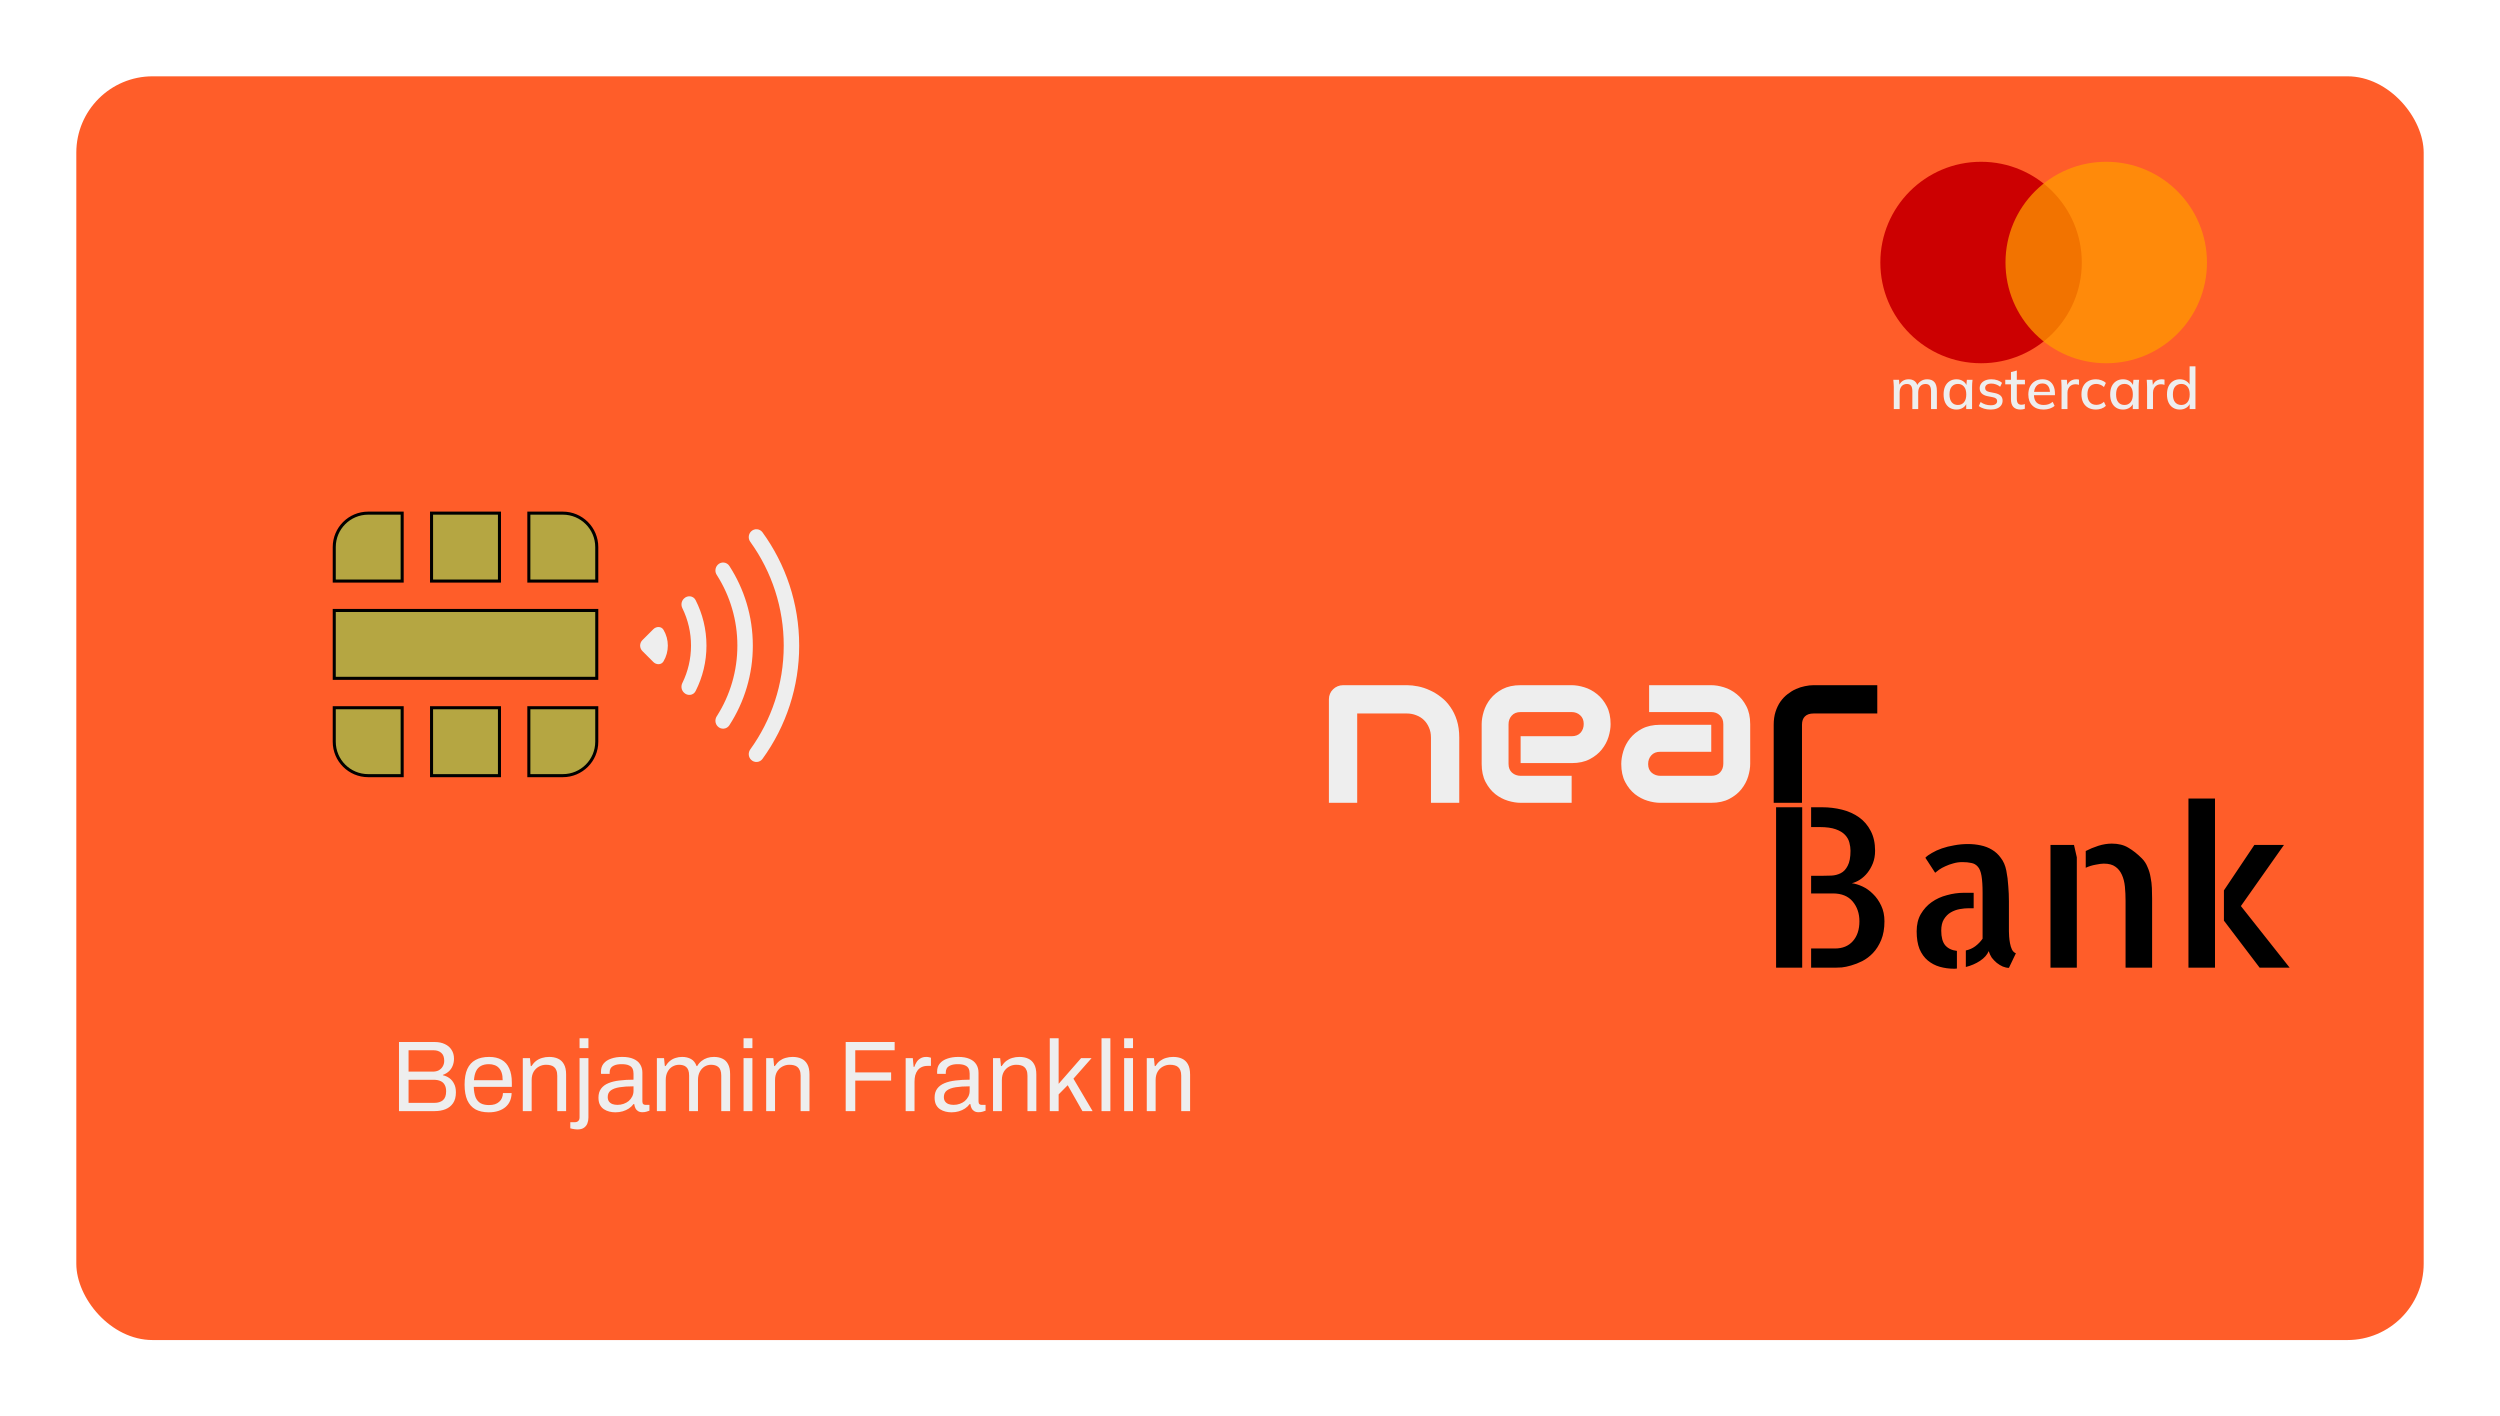 <svg width="819" height="464" viewBox="0 0 819 464" fill="none" xmlns="http://www.w3.org/2000/svg">
<g filter="url(#filter0_d_11_6466)">
<rect x="15" y="15" width="769" height="414" rx="25" fill="#FF5D29"/>
</g>
<path d="M246.043 248.881C246.29 249.136 246.59 249.334 246.921 249.462C247.252 249.589 247.607 249.644 247.961 249.621C248.315 249.599 248.66 249.499 248.972 249.331C249.284 249.162 249.556 248.927 249.769 248.644C257.616 237.85 261.833 224.844 261.813 211.5C261.813 197.624 257.347 184.785 249.769 174.356C249.556 174.072 249.285 173.837 248.973 173.668C248.661 173.499 248.316 173.399 247.962 173.376C247.608 173.353 247.253 173.407 246.921 173.534C246.59 173.662 246.29 173.859 246.043 174.113C245.607 174.556 245.342 175.139 245.296 175.758C245.25 176.377 245.425 176.993 245.79 177.495C252.933 187.393 256.769 199.294 256.75 211.5C256.75 224.192 252.69 235.937 245.795 245.5C245.046 246.538 245.137 247.98 246.043 248.881V248.881Z" fill="#EEEEEE"/>
<path d="M235.128 237.972C235.38 238.233 235.686 238.434 236.026 238.562C236.365 238.689 236.728 238.74 237.09 238.709C237.451 238.678 237.801 238.568 238.114 238.385C238.427 238.202 238.695 237.952 238.9 237.653C243.956 229.869 246.64 220.782 246.625 211.5C246.625 201.856 243.79 192.87 238.9 185.347C238.697 185.046 238.429 184.795 238.115 184.611C237.802 184.427 237.452 184.316 237.09 184.285C236.728 184.255 236.364 184.305 236.025 184.434C235.685 184.563 235.379 184.766 235.128 185.028C234.707 185.46 234.445 186.021 234.385 186.621C234.326 187.221 234.471 187.823 234.799 188.329C239.228 195.244 241.576 203.288 241.562 211.5C241.575 219.711 239.227 227.752 234.799 234.666C234.131 235.709 234.252 237.096 235.128 237.972V237.972ZM224.077 226.92C225.221 228.065 227.139 227.857 227.873 226.414C230.224 221.795 231.446 216.683 231.437 211.5C231.437 206.134 230.152 201.061 227.873 196.586C227.139 195.143 225.221 194.936 224.077 196.08L224.001 196.156C223.191 196.966 223.039 198.216 223.545 199.249C225.414 203.062 226.382 207.253 226.375 211.5C226.375 215.894 225.357 220.056 223.54 223.751C223.034 224.779 223.186 226.029 224.001 226.839L224.077 226.92ZM214.023 216.866C215.015 217.859 216.655 217.869 217.364 216.664C218.293 215.102 218.783 213.318 218.781 211.5C218.783 209.682 218.293 207.898 217.364 206.336C216.655 205.131 215.015 205.142 214.023 206.134L210.448 209.708C209.974 210.183 209.707 210.826 209.707 211.497C209.707 212.169 209.974 212.812 210.448 213.287L214.028 216.866H214.023Z" fill="#EEEEEE"/>
<path d="M606.652 289.34C607.745 289.482 608.91 289.839 610.146 290.409C611.381 290.979 612.522 291.787 613.567 292.833C614.66 293.879 615.563 295.162 616.276 296.683C616.989 298.156 617.346 299.867 617.346 301.815C617.346 304.192 616.989 306.235 616.276 307.946C615.563 309.657 614.66 311.083 613.567 312.224C612.522 313.317 611.357 314.196 610.074 314.861C608.839 315.479 607.627 315.954 606.438 316.287C605.298 316.62 604.276 316.834 603.373 316.929C602.47 316.976 601.876 317 601.591 317H593.321V310.727H601.092C603.611 310.727 605.583 309.919 607.009 308.303C608.435 306.687 609.147 304.524 609.147 301.815C609.147 299.249 608.411 297.087 606.938 295.328C605.464 293.57 603.302 292.69 600.45 292.69H593.321V286.916H596.743C597.789 286.916 598.858 286.892 599.951 286.845C601.044 286.797 602.066 286.536 603.017 286.061C603.967 285.585 604.728 284.777 605.298 283.637C605.916 282.496 606.225 280.856 606.225 278.718C606.225 277.862 606.106 276.983 605.868 276.08C605.631 275.13 605.155 274.274 604.442 273.514C603.729 272.753 602.708 272.135 601.377 271.66C600.046 271.185 598.288 270.947 596.102 270.947H593.321V264.46H596.957C599.191 264.46 601.353 264.721 603.444 265.244C605.535 265.767 607.389 266.599 609.005 267.739C610.621 268.88 611.904 270.377 612.854 272.23C613.805 274.036 614.28 276.199 614.28 278.718C614.28 280.191 614.043 281.546 613.567 282.781C613.092 283.969 612.498 285.015 611.785 285.918C611.072 286.821 610.241 287.581 609.29 288.199C608.387 288.77 607.508 289.15 606.652 289.34ZM581.844 264.46H590.398V317H581.844V264.46ZM635.952 304.881C635.952 307.02 636.38 308.612 637.235 309.657C638.138 310.703 639.422 311.321 641.085 311.511V317.285C640.895 317.333 640.586 317.356 640.158 317.356C638.542 317.356 636.974 317.143 635.453 316.715C633.98 316.287 632.673 315.598 631.532 314.647C630.392 313.697 629.489 312.438 628.823 310.869C628.205 309.301 627.896 307.376 627.896 305.095C627.896 302.909 628.348 301.031 629.251 299.463C630.201 297.847 631.39 296.54 632.815 295.542C634.289 294.496 635.952 293.736 637.806 293.261C639.659 292.738 641.536 292.477 643.438 292.477H646.574V297.538H645.006C644.055 297.538 643.057 297.633 642.012 297.823C640.966 298.013 639.992 298.37 639.089 298.893C638.186 299.415 637.425 300.176 636.808 301.174C636.237 302.124 635.952 303.36 635.952 304.881ZM658.123 305.095C658.123 305.475 658.147 306.045 658.194 306.806C658.242 307.519 658.337 308.255 658.479 309.016C658.622 309.776 658.836 310.465 659.121 311.083C659.454 311.701 659.882 312.105 660.404 312.295L658.123 317.071C657.505 317.071 656.84 316.929 656.127 316.644C655.462 316.358 654.796 315.954 654.131 315.432C653.513 314.909 652.966 314.339 652.491 313.721C652.063 313.055 651.731 312.342 651.493 311.582C651.018 312.77 650.067 313.84 648.642 314.79C647.263 315.693 645.719 316.358 644.008 316.786V311.368C645.148 311.131 646.17 310.679 647.073 310.014C648.024 309.301 648.832 308.469 649.497 307.519V292.477C649.497 290.148 649.378 288.294 649.141 286.916C648.903 285.538 648.499 284.54 647.929 283.922C647.358 283.257 646.646 282.853 645.79 282.71C644.982 282.52 644.008 282.425 642.867 282.425C641.822 282.425 640.824 282.567 639.873 282.853C638.97 283.09 638.115 283.399 637.307 283.779C636.546 284.112 635.857 284.492 635.239 284.92C634.669 285.348 634.241 285.68 633.956 285.918L630.748 280.999C631.223 280.476 631.936 279.953 632.887 279.431C633.837 278.86 634.93 278.361 636.166 277.934C637.402 277.506 638.732 277.173 640.158 276.936C641.632 276.65 643.152 276.508 644.721 276.508C646.146 276.508 647.525 276.65 648.855 276.936C650.234 277.221 651.469 277.696 652.562 278.361C653.703 279.027 654.677 279.93 655.485 281.07C656.341 282.163 656.935 283.542 657.268 285.205C657.6 286.868 657.814 288.556 657.909 290.267C658.052 291.93 658.123 293.593 658.123 295.257V304.524V305.095ZM679.438 276.793L680.365 280.856V317H671.739V276.793H679.438ZM701.681 281.213C702.489 282.021 703.106 282.971 703.534 284.064C704.009 285.11 704.342 286.227 704.532 287.415C704.77 288.556 704.912 289.72 704.96 290.908C705.007 292.096 705.031 293.261 705.031 294.401V315.574V317H696.334V295.114C696.334 293.498 696.263 291.954 696.12 290.48C695.978 289.007 695.645 287.7 695.122 286.56C694.599 285.419 693.886 284.54 692.983 283.922C692.08 283.257 690.821 282.924 689.205 282.924C688.54 282.924 687.637 283.043 686.496 283.28C685.403 283.47 684.334 283.803 683.288 284.278V278.789C684.571 278.124 685.95 277.553 687.423 277.078C688.944 276.603 690.417 276.365 691.843 276.365C693.981 276.365 695.787 276.817 697.261 277.72C698.734 278.575 700.207 279.74 701.681 281.213ZM734.117 296.825L750.086 317H740.248L728.557 301.602V291.692L738.537 276.793H748.232L734.117 296.825ZM716.937 317V261.608H725.634V317H716.937Z" fill="black"/>
<path d="M478.051 263H468.783V241.613C468.783 240.401 468.569 239.32 468.142 238.37C467.738 237.395 467.179 236.564 466.466 235.875C465.753 235.185 464.91 234.663 463.936 234.306C462.985 233.926 461.951 233.736 460.834 233.736H444.616V263H435.349V229.066C435.349 228.425 435.467 227.831 435.705 227.284C435.943 226.714 436.275 226.227 436.703 225.823C437.131 225.395 437.63 225.062 438.2 224.825C438.771 224.587 439.376 224.468 440.018 224.468H460.906C462.07 224.468 463.294 224.599 464.577 224.86C465.884 225.122 467.167 225.549 468.427 226.144C469.71 226.714 470.922 227.451 472.062 228.354C473.227 229.233 474.249 230.314 475.128 231.597C476.031 232.857 476.744 234.318 477.267 235.981C477.789 237.645 478.051 239.522 478.051 241.613V263ZM527.632 237.229C527.632 238.512 527.407 239.902 526.955 241.399C526.504 242.873 525.767 244.251 524.745 245.534C523.747 246.794 522.428 247.851 520.789 248.707C519.173 249.562 517.2 249.99 514.872 249.99H498.154V241.186H514.872C516.131 241.186 517.105 240.805 517.794 240.045C518.484 239.261 518.828 238.298 518.828 237.158C518.828 235.946 518.436 234.995 517.652 234.306C516.891 233.617 515.965 233.272 514.872 233.272H498.154C496.895 233.272 495.921 233.665 495.231 234.449C494.542 235.209 494.198 236.16 494.198 237.3V250.239C494.198 251.475 494.578 252.437 495.338 253.126C496.123 253.816 497.085 254.16 498.226 254.16H514.872V263H498.154C496.871 263 495.481 262.774 493.984 262.323C492.511 261.871 491.132 261.146 489.849 260.148C488.59 259.127 487.532 257.808 486.677 256.192C485.821 254.552 485.394 252.568 485.394 250.239V237.229C485.394 235.946 485.619 234.568 486.071 233.094C486.522 231.597 487.247 230.219 488.245 228.959C489.267 227.676 490.586 226.607 492.202 225.751C493.841 224.896 495.826 224.468 498.154 224.468H514.872C516.155 224.468 517.533 224.694 519.006 225.146C520.503 225.597 521.882 226.334 523.141 227.355C524.424 228.354 525.494 229.672 526.349 231.312C527.205 232.928 527.632 234.9 527.632 237.229ZM573.364 250.239C573.364 251.522 573.139 252.913 572.687 254.41C572.236 255.883 571.499 257.261 570.477 258.544C569.479 259.804 568.16 260.861 566.521 261.717C564.905 262.572 562.932 263 560.604 263H543.886C542.603 263 541.213 262.774 539.716 262.323C538.243 261.871 536.864 261.146 535.581 260.148C534.322 259.127 533.264 257.808 532.409 256.192C531.553 254.552 531.125 252.568 531.125 250.239C531.125 248.956 531.351 247.566 531.803 246.069C532.254 244.572 532.979 243.194 533.977 241.934C534.999 240.651 536.318 239.582 537.934 238.726C539.573 237.871 541.557 237.443 543.886 237.443H560.604V246.283H543.886C542.627 246.283 541.653 246.675 540.963 247.459C540.274 248.219 539.93 249.17 539.93 250.311C539.93 251.522 540.322 252.473 541.106 253.162C541.914 253.827 542.864 254.16 543.958 254.16H560.604C561.863 254.16 562.837 253.78 563.526 253.02C564.215 252.259 564.56 251.309 564.56 250.168V237.229C564.56 236.017 564.18 235.055 563.419 234.342C562.683 233.629 561.744 233.272 560.604 233.272H540.25V224.468H560.604C561.887 224.468 563.265 224.694 564.738 225.146C566.235 225.597 567.614 226.334 568.873 227.355C570.156 228.354 571.226 229.672 572.081 231.312C572.937 232.928 573.364 234.9 573.364 237.229V250.239Z" fill="#EEEEEE"/>
<path d="M614.997 233.736H594.145C592.886 233.736 591.935 234.057 591.293 234.698C590.652 235.316 590.331 236.231 590.331 237.443V263H581.063V237.443C581.063 235.851 581.265 234.425 581.669 233.166C582.073 231.906 582.608 230.801 583.273 229.851C583.963 228.876 584.747 228.056 585.626 227.391C586.505 226.702 587.42 226.144 588.371 225.716C589.345 225.288 590.319 224.979 591.293 224.789C592.292 224.575 593.218 224.468 594.074 224.468H614.997V233.736Z" fill="black"/>
<path d="M130.709 364V341.362H142.391C143.689 341.362 144.811 341.593 145.757 342.055C146.703 342.495 147.429 343.122 147.935 343.936C148.463 344.75 148.727 345.718 148.727 346.84C148.727 347.698 148.573 348.49 148.265 349.216C147.957 349.942 147.528 350.547 146.978 351.031C146.428 351.515 145.801 351.878 145.097 352.12V352.252C145.889 352.428 146.604 352.747 147.242 353.209C147.88 353.671 148.386 354.287 148.76 355.057C149.156 355.805 149.354 356.729 149.354 357.829C149.354 359.303 149.046 360.491 148.43 361.393C147.814 362.295 146.989 362.955 145.955 363.373C144.921 363.791 143.733 364 142.391 364H130.709ZM133.844 361.294H142.358C143.48 361.294 144.393 361.008 145.097 360.436C145.801 359.842 146.153 358.863 146.153 357.499C146.153 356.663 145.999 355.97 145.691 355.42C145.383 354.848 144.932 354.43 144.338 354.166C143.744 353.88 142.996 353.737 142.094 353.737H133.844V361.294ZM133.844 351.064H141.797C142.545 351.064 143.194 350.921 143.744 350.635C144.294 350.327 144.723 349.909 145.031 349.381C145.361 348.831 145.526 348.215 145.526 347.533C145.526 346.345 145.207 345.476 144.569 344.926C143.931 344.354 143.084 344.068 142.028 344.068H133.844V351.064ZM160.12 364.396C158.404 364.396 156.952 364.077 155.764 363.439C154.598 362.779 153.707 361.778 153.091 360.436C152.497 359.094 152.2 357.389 152.2 355.321C152.2 353.231 152.497 351.526 153.091 350.206C153.707 348.864 154.609 347.874 155.797 347.236C156.985 346.576 158.47 346.246 160.252 346.246C161.88 346.246 163.244 346.565 164.344 347.203C165.444 347.819 166.269 348.754 166.819 350.008C167.391 351.24 167.677 352.791 167.677 354.661V356.047H155.203C155.247 357.433 155.445 358.577 155.797 359.479C156.171 360.359 156.721 361.008 157.447 361.426C158.173 361.822 159.086 362.02 160.186 362.02C160.934 362.02 161.583 361.932 162.133 361.756C162.705 361.558 163.178 361.283 163.552 360.931C163.948 360.579 164.245 360.161 164.443 359.677C164.641 359.193 164.751 358.665 164.773 358.093H167.611C167.589 359.017 167.413 359.875 167.083 360.667C166.753 361.437 166.269 362.097 165.631 362.647C164.993 363.197 164.212 363.626 163.288 363.934C162.364 364.242 161.308 364.396 160.12 364.396ZM155.269 353.869H164.674C164.674 352.901 164.564 352.087 164.344 351.427C164.124 350.767 163.805 350.228 163.387 349.81C162.991 349.392 162.518 349.095 161.968 348.919C161.44 348.721 160.835 348.622 160.153 348.622C159.141 348.622 158.283 348.809 157.579 349.183C156.875 349.557 156.336 350.129 155.962 350.899C155.588 351.669 155.357 352.659 155.269 353.869ZM171.269 364V346.642H173.612L173.876 349.249H174.107C174.569 348.545 175.086 347.973 175.658 347.533C176.252 347.093 176.901 346.774 177.605 346.576C178.331 346.356 179.101 346.246 179.915 346.246C181.015 346.246 181.972 346.433 182.786 346.807C183.622 347.181 184.271 347.786 184.733 348.622C185.217 349.458 185.459 350.591 185.459 352.021V364H182.555V352.417C182.555 351.691 182.456 351.097 182.258 350.635C182.082 350.173 181.829 349.81 181.499 349.546C181.191 349.282 180.806 349.095 180.344 348.985C179.904 348.875 179.409 348.82 178.859 348.82C178.045 348.82 177.275 349.018 176.549 349.414C175.823 349.81 175.24 350.382 174.8 351.13C174.382 351.878 174.173 352.769 174.173 353.803V364H171.269ZM189.864 343.375V340.141H192.768V343.375H189.864ZM189.105 370.006C188.863 370.006 188.599 369.984 188.313 369.94C188.027 369.918 187.752 369.874 187.488 369.808C187.224 369.764 187.004 369.709 186.828 369.643V367.63H188.313C188.819 367.63 189.204 367.487 189.468 367.201C189.732 366.937 189.864 366.552 189.864 366.046V346.642H192.768V366.112C192.768 366.772 192.658 367.399 192.438 367.993C192.218 368.587 191.844 369.071 191.316 369.445C190.81 369.819 190.073 370.006 189.105 370.006ZM201.568 364.396C200.93 364.396 200.292 364.319 199.654 364.165C199.016 364.011 198.422 363.758 197.872 363.406C197.322 363.054 196.882 362.57 196.552 361.954C196.222 361.316 196.057 360.524 196.057 359.578C196.057 358.39 196.343 357.411 196.915 356.641C197.487 355.871 198.279 355.277 199.291 354.859C200.325 354.419 201.546 354.122 202.954 353.968C204.362 353.792 205.891 353.704 207.541 353.704V351.724C207.541 351.086 207.431 350.536 207.211 350.074C206.991 349.612 206.595 349.26 206.023 349.018C205.473 348.754 204.681 348.622 203.647 348.622C202.657 348.622 201.865 348.754 201.271 349.018C200.699 349.26 200.292 349.579 200.05 349.975C199.83 350.371 199.72 350.811 199.72 351.295V351.79H196.915C196.893 351.68 196.882 351.57 196.882 351.46C196.882 351.35 196.882 351.218 196.882 351.064C196.882 350.008 197.168 349.128 197.74 348.424C198.334 347.698 199.159 347.159 200.215 346.807C201.271 346.433 202.481 346.246 203.845 346.246C205.297 346.246 206.507 346.455 207.475 346.873C208.465 347.291 209.202 347.885 209.686 348.655C210.192 349.425 210.445 350.349 210.445 351.427V360.832C210.445 361.25 210.544 361.547 210.742 361.723C210.94 361.877 211.182 361.954 211.468 361.954H212.755V363.868C212.447 364 212.106 364.11 211.732 364.198C211.358 364.308 210.929 364.363 210.445 364.363C209.873 364.363 209.4 364.242 209.026 364C208.652 363.78 208.366 363.472 208.168 363.076C207.97 362.658 207.838 362.196 207.772 361.69H207.541C207.145 362.24 206.639 362.724 206.023 363.142C205.429 363.538 204.758 363.846 204.01 364.066C203.262 364.286 202.448 364.396 201.568 364.396ZM202.294 361.954C202.998 361.954 203.658 361.844 204.274 361.624C204.912 361.404 205.473 361.096 205.957 360.7C206.441 360.282 206.826 359.787 207.112 359.215C207.398 358.643 207.541 358.016 207.541 357.334V355.882C205.759 355.882 204.241 355.981 202.987 356.179C201.733 356.377 200.765 356.729 200.083 357.235C199.423 357.741 199.093 358.456 199.093 359.38C199.093 359.974 199.225 360.458 199.489 360.832C199.753 361.206 200.127 361.492 200.611 361.69C201.095 361.866 201.656 361.954 202.294 361.954ZM215.194 364V346.642H217.537L217.801 349.249H218.032C218.472 348.545 218.967 347.973 219.517 347.533C220.067 347.093 220.672 346.774 221.332 346.576C221.992 346.356 222.707 346.246 223.477 346.246C224.599 346.246 225.567 346.477 226.381 346.939C227.195 347.379 227.8 348.149 228.196 349.249H228.394C228.812 348.545 229.296 347.984 229.846 347.566C230.396 347.126 231.012 346.796 231.694 346.576C232.376 346.356 233.102 346.246 233.872 346.246C234.928 346.246 235.852 346.433 236.644 346.807C237.436 347.159 238.052 347.753 238.492 348.589C238.954 349.403 239.185 350.503 239.185 351.889V364H236.281V352.351C236.281 351.647 236.193 351.064 236.017 350.602C235.863 350.14 235.632 349.788 235.324 349.546C235.016 349.282 234.653 349.095 234.235 348.985C233.839 348.875 233.41 348.82 232.948 348.82C232.178 348.82 231.463 349.018 230.803 349.414C230.165 349.81 229.648 350.382 229.252 351.13C228.856 351.878 228.658 352.769 228.658 353.803V364H225.754V352.351C225.754 351.647 225.666 351.064 225.49 350.602C225.314 350.14 225.083 349.788 224.797 349.546C224.511 349.282 224.159 349.095 223.741 348.985C223.345 348.875 222.927 348.82 222.487 348.82C221.695 348.82 220.958 349.018 220.276 349.414C219.616 349.81 219.088 350.382 218.692 351.13C218.296 351.878 218.098 352.769 218.098 353.803V364H215.194ZM243.586 343.375V340.141H246.49V343.375H243.586ZM243.586 364V346.642H246.49V364H243.586ZM250.998 364V346.642H253.341L253.605 349.249H253.836C254.298 348.545 254.815 347.973 255.387 347.533C255.981 347.093 256.63 346.774 257.334 346.576C258.06 346.356 258.83 346.246 259.644 346.246C260.744 346.246 261.701 346.433 262.515 346.807C263.351 347.181 264 347.786 264.462 348.622C264.946 349.458 265.188 350.591 265.188 352.021V364H262.284V352.417C262.284 351.691 262.185 351.097 261.987 350.635C261.811 350.173 261.558 349.81 261.228 349.546C260.92 349.282 260.535 349.095 260.073 348.985C259.633 348.875 259.138 348.82 258.588 348.82C257.774 348.82 257.004 349.018 256.278 349.414C255.552 349.81 254.969 350.382 254.529 351.13C254.111 351.878 253.902 352.769 253.902 353.803V364H250.998ZM277.05 364V341.362H293.088V344.068H280.185V351.328H291.933V354.001H280.185V364H277.05ZM296.695 364V346.642H299.038L299.302 349.513H299.533C299.709 348.963 299.951 348.446 300.259 347.962C300.567 347.456 300.985 347.049 301.513 346.741C302.041 346.411 302.69 346.246 303.46 346.246C303.79 346.246 304.087 346.279 304.351 346.345C304.637 346.389 304.846 346.444 304.978 346.51V349.183H303.889C303.141 349.183 302.492 349.315 301.942 349.579C301.414 349.821 300.974 350.173 300.622 350.635C300.27 351.097 300.006 351.647 299.83 352.285C299.676 352.923 299.599 353.605 299.599 354.331V364H296.695ZM311.686 364.396C311.048 364.396 310.41 364.319 309.772 364.165C309.134 364.011 308.54 363.758 307.99 363.406C307.44 363.054 307 362.57 306.67 361.954C306.34 361.316 306.175 360.524 306.175 359.578C306.175 358.39 306.461 357.411 307.033 356.641C307.605 355.871 308.397 355.277 309.409 354.859C310.443 354.419 311.664 354.122 313.072 353.968C314.48 353.792 316.009 353.704 317.659 353.704V351.724C317.659 351.086 317.549 350.536 317.329 350.074C317.109 349.612 316.713 349.26 316.141 349.018C315.591 348.754 314.799 348.622 313.765 348.622C312.775 348.622 311.983 348.754 311.389 349.018C310.817 349.26 310.41 349.579 310.168 349.975C309.948 350.371 309.838 350.811 309.838 351.295V351.79H307.033C307.011 351.68 307 351.57 307 351.46C307 351.35 307 351.218 307 351.064C307 350.008 307.286 349.128 307.858 348.424C308.452 347.698 309.277 347.159 310.333 346.807C311.389 346.433 312.599 346.246 313.963 346.246C315.415 346.246 316.625 346.455 317.593 346.873C318.583 347.291 319.32 347.885 319.804 348.655C320.31 349.425 320.563 350.349 320.563 351.427V360.832C320.563 361.25 320.662 361.547 320.86 361.723C321.058 361.877 321.3 361.954 321.586 361.954H322.873V363.868C322.565 364 322.224 364.11 321.85 364.198C321.476 364.308 321.047 364.363 320.563 364.363C319.991 364.363 319.518 364.242 319.144 364C318.77 363.78 318.484 363.472 318.286 363.076C318.088 362.658 317.956 362.196 317.89 361.69H317.659C317.263 362.24 316.757 362.724 316.141 363.142C315.547 363.538 314.876 363.846 314.128 364.066C313.38 364.286 312.566 364.396 311.686 364.396ZM312.412 361.954C313.116 361.954 313.776 361.844 314.392 361.624C315.03 361.404 315.591 361.096 316.075 360.7C316.559 360.282 316.944 359.787 317.23 359.215C317.516 358.643 317.659 358.016 317.659 357.334V355.882C315.877 355.882 314.359 355.981 313.105 356.179C311.851 356.377 310.883 356.729 310.201 357.235C309.541 357.741 309.211 358.456 309.211 359.38C309.211 359.974 309.343 360.458 309.607 360.832C309.871 361.206 310.245 361.492 310.729 361.69C311.213 361.866 311.774 361.954 312.412 361.954ZM325.312 364V346.642H327.655L327.919 349.249H328.15C328.612 348.545 329.129 347.973 329.701 347.533C330.295 347.093 330.944 346.774 331.648 346.576C332.374 346.356 333.144 346.246 333.958 346.246C335.058 346.246 336.015 346.433 336.829 346.807C337.665 347.181 338.314 347.786 338.776 348.622C339.26 349.458 339.502 350.591 339.502 352.021V364H336.598V352.417C336.598 351.691 336.499 351.097 336.301 350.635C336.125 350.173 335.872 349.81 335.542 349.546C335.234 349.282 334.849 349.095 334.387 348.985C333.947 348.875 333.452 348.82 332.902 348.82C332.088 348.82 331.318 349.018 330.592 349.414C329.866 349.81 329.283 350.382 328.843 351.13C328.425 351.878 328.216 352.769 328.216 353.803V364H325.312ZM343.907 364V340.141H346.811V355.057L354.17 346.642H357.602L351.662 353.374L357.932 364H354.599L349.781 355.519L346.811 358.522V364H343.907ZM360.858 364V340.141H363.762V364H360.858ZM368.27 343.375V340.141H371.174V343.375H368.27ZM368.27 364V346.642H371.174V364H368.27ZM375.682 364V346.642H378.025L378.289 349.249H378.52C378.982 348.545 379.499 347.973 380.071 347.533C380.665 347.093 381.314 346.774 382.018 346.576C382.744 346.356 383.514 346.246 384.328 346.246C385.428 346.246 386.385 346.433 387.199 346.807C388.035 347.181 388.684 347.786 389.146 348.622C389.63 349.458 389.872 350.591 389.872 352.021V364H386.968V352.417C386.968 351.691 386.869 351.097 386.671 350.635C386.495 350.173 386.242 349.81 385.912 349.546C385.604 349.282 385.219 349.095 384.757 348.985C384.317 348.875 383.822 348.82 383.272 348.82C382.458 348.82 381.688 349.018 380.962 349.414C380.236 349.81 379.653 350.382 379.213 351.13C378.795 351.878 378.586 352.769 378.586 353.803V364H375.682Z" fill="#EEEEEE"/>
<path d="M620.406 134V126.723C620.406 126.356 620.387 125.982 620.349 125.602C620.324 125.209 620.292 124.817 620.254 124.424H622.116L622.287 126.438H622.059C622.325 125.741 622.73 125.203 623.275 124.823C623.832 124.443 624.497 124.253 625.27 124.253C626.055 124.253 626.695 124.443 627.189 124.823C627.696 125.19 628.044 125.76 628.234 126.533H627.93C628.183 125.836 628.614 125.285 629.222 124.88C629.83 124.462 630.533 124.253 631.331 124.253C632.395 124.253 633.193 124.563 633.725 125.184C634.257 125.805 634.523 126.767 634.523 128.072V134H632.604V128.167C632.604 127.331 632.458 126.729 632.167 126.362C631.888 125.982 631.432 125.792 630.799 125.792C630.064 125.792 629.482 126.045 629.051 126.552C628.62 127.059 628.405 127.743 628.405 128.604V134H626.486V128.167C626.486 127.331 626.34 126.729 626.049 126.362C625.77 125.982 625.314 125.792 624.681 125.792C623.946 125.792 623.37 126.045 622.952 126.552C622.534 127.059 622.325 127.743 622.325 128.604V134H620.406ZM640.939 134.171C640.091 134.171 639.35 133.975 638.716 133.582C638.083 133.189 637.589 132.619 637.234 131.872C636.892 131.125 636.721 130.238 636.721 129.212C636.721 128.173 636.892 127.287 637.234 126.552C637.589 125.817 638.083 125.254 638.716 124.861C639.35 124.456 640.091 124.253 640.939 124.253C641.775 124.253 642.504 124.462 643.124 124.88C643.745 125.298 644.157 125.868 644.359 126.59H644.15L644.34 124.424H646.202C646.164 124.817 646.126 125.209 646.088 125.602C646.063 125.982 646.05 126.356 646.05 126.723V134H644.131V131.872H644.34C644.138 132.581 643.72 133.145 643.086 133.563C642.466 133.968 641.75 134.171 640.939 134.171ZM641.414 132.67C642.238 132.67 642.896 132.379 643.39 131.796C643.897 131.213 644.15 130.352 644.15 129.212C644.15 128.072 643.897 127.217 643.39 126.647C642.896 126.064 642.238 125.773 641.414 125.773C640.578 125.773 639.907 126.064 639.4 126.647C638.906 127.217 638.659 128.072 638.659 129.212C638.659 130.352 638.906 131.213 639.4 131.796C639.894 132.379 640.566 132.67 641.414 132.67ZM652.137 134.171C651.339 134.171 650.605 134.07 649.933 133.867C649.262 133.664 648.705 133.379 648.261 133.012L648.85 131.701C649.319 132.056 649.838 132.322 650.408 132.499C650.978 132.676 651.561 132.765 652.156 132.765C652.853 132.765 653.379 132.645 653.733 132.404C654.088 132.151 654.265 131.809 654.265 131.378C654.265 131.049 654.151 130.783 653.923 130.58C653.708 130.377 653.347 130.225 652.84 130.124L651.016 129.763C650.206 129.586 649.591 129.282 649.173 128.851C648.755 128.42 648.546 127.869 648.546 127.198C648.546 126.628 648.698 126.121 649.002 125.678C649.319 125.235 649.762 124.886 650.332 124.633C650.915 124.38 651.593 124.253 652.365 124.253C653.075 124.253 653.733 124.354 654.341 124.557C654.949 124.76 655.456 125.051 655.861 125.431L655.253 126.704C654.861 126.375 654.417 126.121 653.923 125.944C653.429 125.754 652.929 125.659 652.422 125.659C651.713 125.659 651.187 125.792 650.845 126.058C650.503 126.324 650.332 126.672 650.332 127.103C650.332 127.432 650.434 127.705 650.636 127.92C650.852 128.123 651.187 128.281 651.643 128.395L653.467 128.756C654.329 128.933 654.975 129.225 655.405 129.63C655.836 130.035 656.051 130.58 656.051 131.264C656.051 131.859 655.887 132.379 655.557 132.822C655.228 133.265 654.772 133.601 654.189 133.829C653.607 134.057 652.923 134.171 652.137 134.171ZM661.944 134.171C660.906 134.171 660.12 133.892 659.588 133.335C659.056 132.765 658.79 131.916 658.79 130.789V125.906H656.928V124.424H658.79V121.897L660.709 121.384V124.424H663.369V125.906H660.709V130.618C660.709 131.327 660.836 131.834 661.089 132.138C661.343 132.442 661.71 132.594 662.191 132.594C662.432 132.594 662.641 132.575 662.818 132.537C663.008 132.486 663.179 132.429 663.331 132.366V133.924C663.141 134 662.92 134.057 662.666 134.095C662.413 134.146 662.172 134.171 661.944 134.171ZM669.457 134.171C667.912 134.171 666.696 133.734 665.809 132.86C664.922 131.986 664.479 130.776 664.479 129.231C664.479 128.23 664.669 127.356 665.049 126.609C665.442 125.862 665.98 125.285 666.664 124.88C667.361 124.462 668.165 124.253 669.077 124.253C669.976 124.253 670.73 124.443 671.338 124.823C671.946 125.203 672.408 125.741 672.725 126.438C673.042 127.122 673.2 127.933 673.2 128.87V129.478H665.98V128.376H671.889L671.566 128.623C671.566 127.673 671.351 126.938 670.92 126.419C670.502 125.887 669.894 125.621 669.096 125.621C668.209 125.621 667.525 125.931 667.044 126.552C666.563 127.16 666.322 128.002 666.322 129.079V129.269C666.322 130.396 666.594 131.245 667.139 131.815C667.696 132.385 668.482 132.67 669.495 132.67C670.052 132.67 670.572 132.594 671.053 132.442C671.547 132.277 672.016 132.011 672.459 131.644L673.086 132.955C672.643 133.348 672.104 133.652 671.471 133.867C670.838 134.07 670.166 134.171 669.457 134.171ZM675.364 134V126.799C675.364 126.406 675.351 126.014 675.326 125.621C675.313 125.216 675.288 124.817 675.25 124.424H677.112L677.321 126.894H677.017C677.144 126.299 677.359 125.805 677.663 125.412C677.967 125.019 678.334 124.728 678.765 124.538C679.208 124.348 679.671 124.253 680.152 124.253C680.355 124.253 680.526 124.266 680.665 124.291C680.804 124.304 680.944 124.329 681.083 124.367L681.064 126.077C680.849 125.988 680.659 125.938 680.494 125.925C680.342 125.9 680.152 125.887 679.924 125.887C679.367 125.887 678.892 126.014 678.499 126.267C678.106 126.508 677.809 126.837 677.606 127.255C677.403 127.673 677.302 128.123 677.302 128.604V134H675.364ZM686.633 134.171C685.671 134.171 684.828 133.975 684.106 133.582C683.397 133.177 682.846 132.6 682.453 131.853C682.073 131.093 681.883 130.194 681.883 129.155C681.883 128.129 682.08 127.249 682.472 126.514C682.865 125.779 683.416 125.222 684.125 124.842C684.835 124.449 685.671 124.253 686.633 124.253C687.254 124.253 687.856 124.361 688.438 124.576C689.021 124.779 689.502 125.07 689.882 125.45L689.255 126.799C688.901 126.457 688.502 126.204 688.058 126.039C687.615 125.862 687.184 125.773 686.766 125.773C685.854 125.773 685.139 126.064 684.619 126.647C684.1 127.23 683.84 128.072 683.84 129.174C683.84 130.289 684.1 131.144 684.619 131.739C685.139 132.334 685.854 132.632 686.766 132.632C687.172 132.632 687.596 132.556 688.039 132.404C688.483 132.239 688.888 131.98 689.255 131.625L689.882 132.974C689.49 133.354 688.996 133.652 688.4 133.867C687.818 134.07 687.229 134.171 686.633 134.171ZM695.509 134.171C694.66 134.171 693.919 133.975 693.286 133.582C692.652 133.189 692.158 132.619 691.804 131.872C691.462 131.125 691.291 130.238 691.291 129.212C691.291 128.173 691.462 127.287 691.804 126.552C692.158 125.817 692.652 125.254 693.286 124.861C693.919 124.456 694.66 124.253 695.509 124.253C696.345 124.253 697.073 124.462 697.694 124.88C698.314 125.298 698.726 125.868 698.929 126.59H698.72L698.91 124.424H700.772C700.734 124.817 700.696 125.209 700.658 125.602C700.632 125.982 700.62 126.356 700.62 126.723V134H698.701V131.872H698.91C698.707 132.581 698.289 133.145 697.656 133.563C697.035 133.968 696.319 134.171 695.509 134.171ZM695.984 132.67C696.807 132.67 697.466 132.379 697.96 131.796C698.466 131.213 698.72 130.352 698.72 129.212C698.72 128.072 698.466 127.217 697.96 126.647C697.466 126.064 696.807 125.773 695.984 125.773C695.148 125.773 694.476 126.064 693.97 126.647C693.476 127.217 693.229 128.072 693.229 129.212C693.229 130.352 693.476 131.213 693.97 131.796C694.464 132.379 695.135 132.67 695.984 132.67ZM703.382 134V126.799C703.382 126.406 703.369 126.014 703.344 125.621C703.331 125.216 703.306 124.817 703.268 124.424H705.13L705.339 126.894H705.035C705.161 126.299 705.377 125.805 705.681 125.412C705.985 125.019 706.352 124.728 706.783 124.538C707.226 124.348 707.688 124.253 708.17 124.253C708.372 124.253 708.543 124.266 708.683 124.291C708.822 124.304 708.961 124.329 709.101 124.367L709.082 126.077C708.866 125.988 708.676 125.938 708.512 125.925C708.36 125.9 708.17 125.887 707.942 125.887C707.384 125.887 706.909 126.014 706.517 126.267C706.124 126.508 705.826 126.837 705.624 127.255C705.421 127.673 705.32 128.123 705.32 128.604V134H703.382ZM714.119 134.171C713.283 134.171 712.542 133.975 711.896 133.582C711.263 133.189 710.769 132.619 710.414 131.872C710.072 131.125 709.901 130.238 709.901 129.212C709.901 128.173 710.072 127.287 710.414 126.552C710.769 125.817 711.263 125.254 711.896 124.861C712.542 124.456 713.283 124.253 714.119 124.253C714.942 124.253 715.664 124.462 716.285 124.88C716.918 125.285 717.336 125.843 717.539 126.552H717.311V120.016H719.23V134H717.33V131.834H717.558C717.343 132.556 716.925 133.126 716.304 133.544C715.683 133.962 714.955 134.171 714.119 134.171ZM714.594 132.67C715.417 132.67 716.082 132.379 716.589 131.796C717.096 131.213 717.349 130.352 717.349 129.212C717.349 128.072 717.096 127.217 716.589 126.647C716.082 126.064 715.417 125.773 714.594 125.773C713.758 125.773 713.087 126.064 712.58 126.647C712.086 127.217 711.839 128.072 711.839 129.212C711.839 130.352 712.086 131.213 712.58 131.796C713.087 132.379 713.758 132.67 714.594 132.67Z" fill="#EEEEEE"/>
<circle cx="649" cy="86" r="33" fill="#CC0001"/>
<circle opacity="0.75" cx="690" cy="86" r="33" fill="#FE9900"/>
<path d="M163.125 190.355H163.625V189.855V168.605V168.105H163.125H141.875H141.375V168.605V189.855V190.355H141.875H163.125ZM195 190.355H195.5V189.855V179.23C195.5 173.077 190.528 168.105 184.375 168.105H173.75H173.25V168.605V189.855V190.355H173.75H195ZM173.75 231.855H173.25V232.355V253.605V254.105H173.75H184.375C190.528 254.105 195.5 249.133 195.5 242.98V232.355V231.855H195H173.75ZM141.875 231.855H141.375V232.355V253.605V254.105H141.875H163.125H163.625V253.605V232.355V231.855H163.125H141.875ZM110 231.855H109.5V232.355V242.98C109.5 249.133 114.472 254.105 120.625 254.105H131.25H131.75V253.605V232.355V231.855H131.25H110ZM110 199.98H109.5V200.48V221.73V222.23H110H195H195.5V221.73V200.48V199.98H195H110ZM131.75 168.605V168.105H131.25H120.625C114.472 168.105 109.5 173.077 109.5 179.23V189.855V190.355H110H131.25H131.75V189.855V168.605Z" fill="#B5A642" stroke="black"/>
<defs>
<filter id="filter0_d_11_6466" x="0" y="0" width="819" height="464" filterUnits="userSpaceOnUse" color-interpolation-filters="sRGB">
<feFlood flood-opacity="0" result="BackgroundImageFix"/>
<feColorMatrix in="SourceAlpha" type="matrix" values="0 0 0 0 0 0 0 0 0 0 0 0 0 0 0 0 0 0 127 0" result="hardAlpha"/>
<feOffset dx="10" dy="10"/>
<feGaussianBlur stdDeviation="12.5"/>
<feComposite in2="hardAlpha" operator="out"/>
<feColorMatrix type="matrix" values="0 0 0 0 0 0 0 0 0 0 0 0 0 0 0 0 0 0 1 0"/>
<feBlend mode="normal" in2="BackgroundImageFix" result="effect1_dropShadow_11_6466"/>
<feBlend mode="normal" in="SourceGraphic" in2="effect1_dropShadow_11_6466" result="shape"/>
</filter>
</defs>
</svg>
